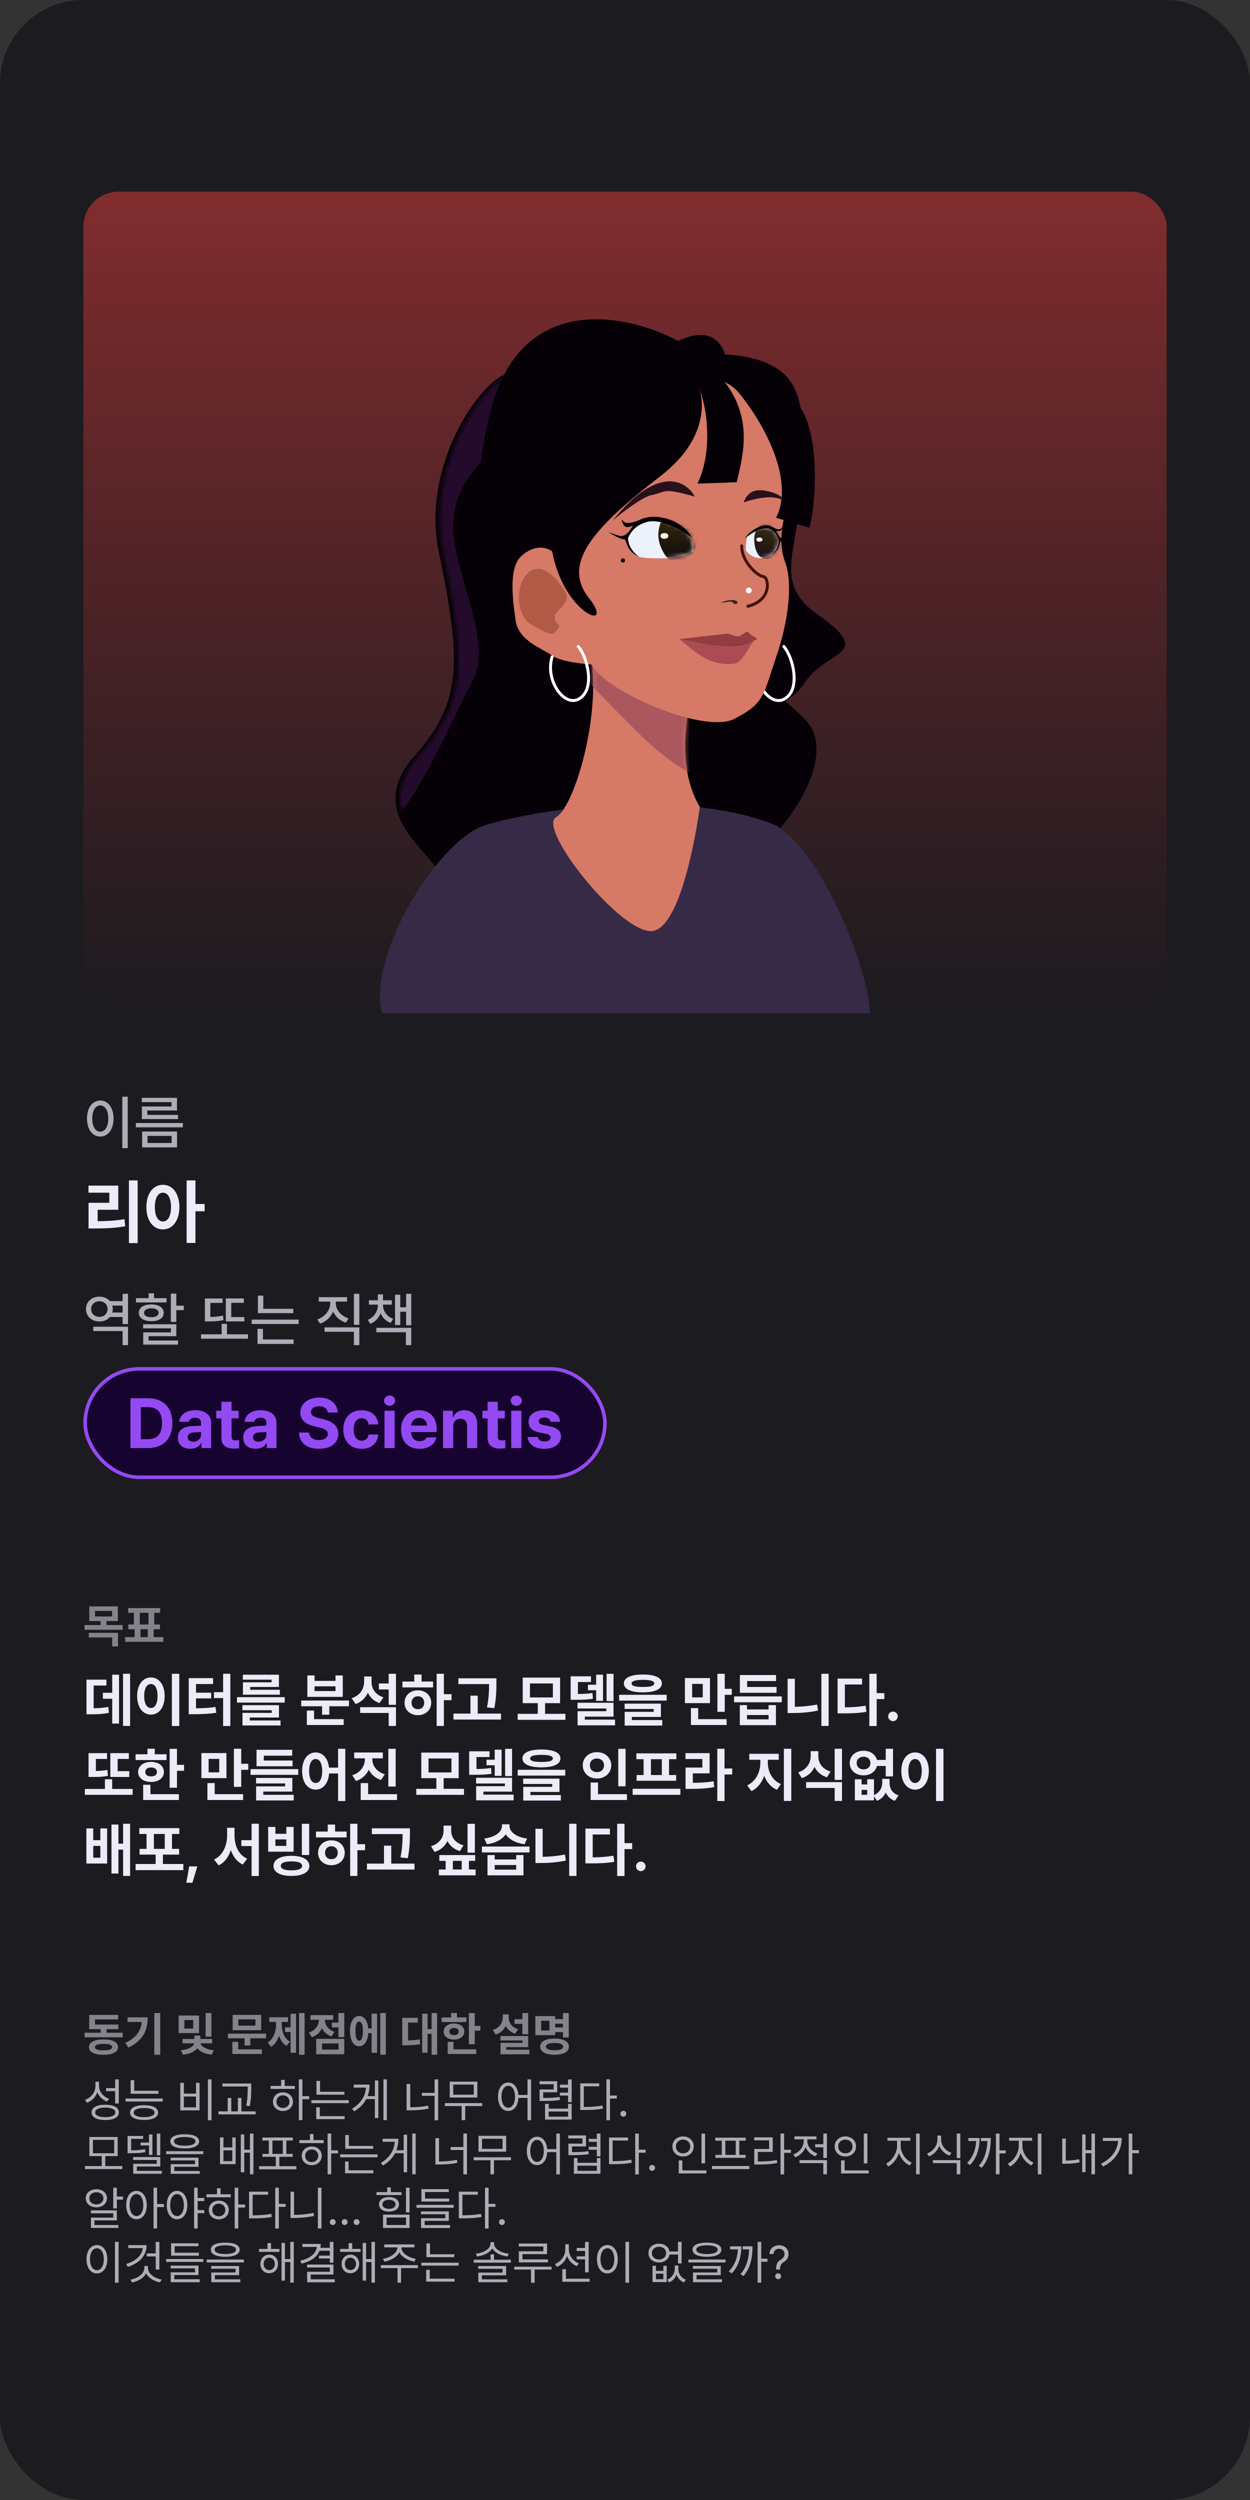 <svg width="300" height="600" viewBox="0 0 300 600" fill="none" xmlns="http://www.w3.org/2000/svg">
<rect x="0" y="0" width="300" height="600" fill="#333333" stroke="none"/>
<rect width="300" height="600" rx="20" fill="#1C1B20"/>
<rect x="20" y="46" width="260" height="197.183" rx="8.451" fill="url(#paint0_linear_988_3404)" fill-opacity="0.5"/>
<path d="M105.278 132.268C101.053 111.705 115.256 91.306 121.829 89.663C145.422 67.48 181.754 87.282 189.5 107C197.246 126.718 182.039 137.551 196.124 147.41C210.208 157.269 198.588 155.86 193.307 163.607C188.025 171.353 185.912 165.015 193.307 172.762C200.701 180.508 190.842 195.297 185.912 200.227C180.983 205.156 159.858 190.367 160.562 204.803C161.267 219.24 147.884 197.41 140.49 212.55C133.095 227.691 129.223 208.677 121.829 204.803C114.435 200.93 109.504 215.367 105.28 209.029C101.055 202.691 88.025 194.24 99.644 181.212C111.264 168.184 110.56 157.972 105.278 132.268Z" fill="#060107"/>
<mask id="mask0_988_3404" style="mask-type:alpha" maskUnits="userSpaceOnUse" x="96" y="81" width="108" height="138">
<path d="M106.341 132.162C102.116 111.599 116.319 91.2 122.892 89.557C146.484 67.374 158.102 93.078 165.848 112.797C173.595 132.515 183.102 137.444 197.186 147.304C211.271 157.163 199.651 155.754 194.369 163.501C189.088 171.247 186.975 164.909 194.369 172.656C201.764 180.402 191.904 195.191 186.975 200.121C182.045 205.05 160.921 190.261 161.625 204.697C162.329 219.134 148.947 197.304 141.552 212.445C134.158 227.585 130.286 208.571 122.892 204.697C115.497 200.824 110.567 215.261 106.342 208.923C102.118 202.585 89.087 194.134 100.707 181.106C112.327 168.078 111.623 157.866 106.341 132.162Z" fill="#060107"/>
</mask>
<g mask="url(#mask0_988_3404)">
<path d="M117.732 108.218C121.394 103.993 124.657 84.861 125.831 75.824C121.042 76.951 98.718 117.608 88.154 137.796V201.528C90.15 200.824 95.337 197.373 100.126 189.204C106.112 178.993 108.929 171.95 113.506 163.148C118.084 154.345 109.986 139.556 108.929 128.993C107.873 118.429 113.155 113.5 117.732 108.218Z" fill="#250B2B"/>
</g>
<path d="M208.822 243.183C208.522 232.719 197.206 204.095 185.965 197.967C165.73 189.836 132.866 193.183 116.675 197.968C105.146 201.374 88.047 229.513 91.669 243.183H208.822Z" fill="#372A46"/>
<path d="M133.448 196.141C137.955 193.606 144.716 170.554 141.547 156C148.707 156 163.755 156.282 165.942 157.682C169.364 159.874 159.505 179.239 167.956 193.676C167.956 193.676 163.998 223.972 156 223.472C148.001 222.972 128.941 198.676 133.448 196.141Z" fill="#D67967"/>
<mask id="mask1_988_3404" style="mask-type:alpha" maskUnits="userSpaceOnUse" x="132" y="156" width="36" height="63">
<path d="M133.45 196.141C137.957 193.605 144.718 170.554 141.549 156C148.709 156 163.757 156.281 165.944 157.682C169.366 159.873 159.507 179.239 167.957 193.676L155.38 218.597C149.394 212.494 128.943 198.676 133.45 196.141Z" fill="#D67967"/>
</mask>
<g mask="url(#mask1_988_3404)">
<path d="M170.52 157.33L175.45 186.907C175.45 186.907 168.76 191.485 152.563 175.288C136.365 159.091 132.492 154.161 132.492 154.161L136.718 143.95L170.52 157.33Z" fill="#AA585E"/>
</g>
<path d="M117.702 98.739C125.025 69.725 150.8 75.382 162.772 81.838C171.503 77.613 174.158 83.598 174.394 87.119L156.436 157.542C148.924 155.429 133.124 149.021 130.025 140.288C126.152 129.373 108.547 135.007 117.702 98.739Z" fill="#060107"/>
<path d="M188.11 155.155C190.299 157.62 192.38 165.649 188.11 167.831C184.665 169.591 180.088 163.253 181.849 157.62" stroke="white" stroke-width="0.704" stroke-linecap="round"/>
<path d="M189.702 91.542C183.223 81.964 159.772 84.381 153.786 89.428C146.04 99.287 165.824 105.978 168.641 113.373C170.894 119.288 175.214 138.138 177.092 146.823C178.617 144.241 181.957 134.851 187.237 127.105C189.35 116.189 196.181 101.119 189.702 91.542Z" fill="#060107"/>
<path d="M188.54 121.795C189.385 116.724 189.244 109.821 178.681 95.737C168.117 81.652 143.12 97.147 138.542 103.485C133.965 109.823 133.965 133.414 132.554 132.358C131.143 131.302 128.329 130.597 125.16 133.414C121.991 136.231 123.047 143.978 123.751 148.907C124.456 153.837 130.089 155.597 132.554 157.358C134.526 158.767 139.714 159.353 142.061 159.471C144.498 165.488 168.725 176.274 176.119 172.577C183.514 168.88 183.124 166.905 186.389 157.358C189.131 149.338 190.303 140.183 188.54 135.253C186.893 130.647 187.484 128.133 188.54 121.795Z" fill="#D67967"/>
<path d="M135.662 142.05C136.719 143.81 135.312 145.219 133.903 146.627C132.017 148.514 134.26 150.147 134.256 150.147C132.849 152.964 132.493 152.612 127.916 150.147C123.338 147.683 123.691 139.585 127.212 137.12C130.733 134.655 134.606 140.289 135.662 142.05Z" fill="#B15A46"/>
<path d="M138.776 155.155C140.965 157.62 143.046 165.649 138.776 167.831C135.331 169.591 130.754 163.253 132.515 157.62" stroke="white" stroke-width="0.704" stroke-linecap="round"/>
<path d="M163.049 153.384C177.133 156.545 178.777 155.027 181.711 153.384C181.429 152.82 180.185 152.618 179.598 151.711C179.246 151.358 178.19 152.319 177.485 152.671C176.922 152.953 175.608 152.297 174.669 152.063L163.049 153.384Z" fill="#933C42"/>
<path d="M151.31 127.42C153.206 124.86 154.787 125.429 156.999 124.576C158.754 123.899 162.679 126.22 164.597 127.173C165.816 128.003 166.501 131.147 166.501 132C166.501 132.853 162.348 134 159.501 134H159.491C156.65 134 154.998 134 153.522 133.677C152.032 133.352 149.414 129.98 151.31 127.42Z" fill="#EDF1FA"/>
<mask id="mask2_988_3404" style="mask-type:alpha" maskUnits="userSpaceOnUse" x="150" y="124" width="17" height="10">
<path d="M151.31 127.42C153.206 124.86 154.787 125.429 156.999 124.576C158.754 123.899 162.679 126.22 164.597 127.173C165.816 128.003 166.501 131.147 166.501 132C166.501 132.853 162.348 134 159.501 134H159.491C156.65 134 154.998 134 153.522 133.677C152.032 133.352 149.414 129.98 151.31 127.42Z" fill="#EDF1FA"/>
</mask>
<g mask="url(#mask2_988_3404)">
<path d="M158.805 131.739C157.524 128.954 157.961 126.918 158.805 124.739C160.071 123.019 166.607 124.659 167.24 126.035C167.872 127.411 167.724 131.412 165.804 133.239C163.274 135.648 160.704 135.868 158.805 131.739Z" fill="url(#paint1_linear_988_3404)"/>
</g>
<path d="M153.524 133.709C151.752 132.608 150.642 130.568 150.747 129.078C151.816 126.754 153.412 125.824 155.175 125.293C158.421 124.316 163.5 127.088 166 129C164 125 157.706 122.953 153.909 124.605C150.113 126.257 149.796 125.293 149.164 124.605C149.48 125.981 149.917 127.19 151.942 126.088C151.309 127.12 150.233 129.099 148.462 128.549C146.69 127.998 146.105 127.702 146 127.702C148.778 129.422 149.543 129.422 149.796 129.422C150.113 129.422 150.431 130.613 150.747 131.301C151.064 131.989 151.943 133.02 153.524 133.709Z" fill="#060107"/>
<ellipse cx="159.451" cy="128.616" rx="0.949" ry="0.688" fill="white"/>
<path d="M186.623 128.429C185.629 126.583 184.8 126.994 183.641 126.378C182.72 125.89 180.663 127.564 179.657 128.251C179.018 128.85 179.002 131.301 179.002 131.916C179.002 132.531 180.818 133.956 182.311 133.956C183.804 133.956 184.8 133.557 185.463 132.942C186.126 132.326 187.617 130.275 186.623 128.429Z" fill="#EDF1FA"/>
<mask id="mask3_988_3404" style="mask-type:alpha" maskUnits="userSpaceOnUse" x="179" y="126" width="8" height="8">
<path d="M186.621 128.429C185.627 126.583 184.799 126.994 183.639 126.378C182.718 125.89 180.661 127.564 179.655 128.251C179.016 128.85 179.001 131.301 179.001 131.916C179.001 132.531 180.816 133.956 182.309 133.956C183.802 133.956 184.799 133.557 185.461 132.942C186.124 132.326 187.615 130.275 186.621 128.429Z" fill="#EDF1FA"/>
</mask>
<g mask="url(#mask3_988_3404)">
<path d="M185.861 133.561C187.74 134.537 187.615 128.723 187.595 127.091C187.274 125.722 183.274 124.437 181.766 126.718C180.258 129 181.298 132.892 182.499 133.644C184.588 134.952 185.655 133.454 185.861 133.561Z" fill="url(#paint2_linear_988_3404)"/>
</g>
<path d="M185.464 132.964C186.393 132.171 186.975 130.7 186.919 129.625C186.359 127.949 185.522 127.279 184.598 126.896C182.896 126.191 179.911 128.277 178.8 129.188C179.795 127.452 183.271 125.209 185.262 126.4C187.252 127.591 187.418 126.896 187.75 126.4C187.584 127.392 187.5 127.5 186.293 127.469C186.625 128.213 187.251 129.585 188.18 129.188C189.108 128.791 189.353 128.632 189.408 128.632C188.486 129.625 187.551 129.873 187.418 129.873C187.252 129.873 187.085 130.732 186.919 131.228C186.754 131.724 186.292 132.468 185.464 132.964Z" fill="#060107"/>
<ellipse rx="0.75" ry="0.5" transform="matrix(-1 0 0 1 182.25 129.5)" fill="white"/>
<path d="M178 131C178 135 181.981 138.331 183.227 138.394C184.473 138.458 185.5 144 179.5 145.5" stroke="#401109" stroke-width="0.704" stroke-linecap="round"/>
<path d="M158.55 114.232C170.944 104.654 169.113 94.278 166.648 90.288C166.648 75.802 145.871 83.246 132.491 93.457C119.111 103.668 129.674 116.696 132.491 132.189C135.308 147.682 147.986 151.908 141.296 143.457C134.606 135.006 143.057 126.203 158.55 114.232Z" fill="#060107"/>
<path d="M146.975 125.006C157.994 111.302 164.745 115.418 166.744 119.189C158.771 116.925 160.111 118.068 156.179 118.88C154.228 119.283 149.215 123.03 146.975 125.006Z" fill="#28111B"/>
<path d="M178.469 120.596C181.441 119.515 186.647 118.444 188.483 120.595C187.842 118.973 186.014 118.175 183.548 117.754C181.081 117.333 179.316 118.167 178.469 120.596Z" fill="#28111B"/>
<path d="M173 144.658C175.06 143.731 176.571 143.892 177 144.472C177 145.051 176.32 145.291 175.712 144.472C175.505 144.192 173.61 144.658 173 144.658Z" fill="#3A2323"/>
<path d="M173.887 155.234C178.658 155.532 179.45 154.445 181.359 153.375C179.246 155.488 178.454 159.199 175.725 159.361C171.259 159.627 168.331 157.953 163.049 153.375C165.162 153.728 171.326 155.074 173.887 155.234Z" fill="#AB4C53"/>
<circle cx="179.704" cy="141.704" r="0.704" fill="white"/>
<circle cx="149.5" cy="134.5" r="0.5" fill="#060107"/>
<path d="M167.401 116.072C172.343 105.969 169.022 87.839 161.461 85.449C164.548 84.466 171.166 87.186 175.126 93.355C180.523 101.765 178.154 109.982 176.814 115.74L167.401 116.072Z" fill="#060107"/>
<path d="M186.26 124.265C191.742 113.338 179.709 95.611 173.645 90.423C176.375 90.137 183.514 90.813 190.221 95.805C196.927 100.797 196.12 119.997 194.241 126.665L186.26 124.265Z" fill="#060107"/>
<path d="M30.66 263.205H29.353V275.556H30.66V263.205ZM20.88 268.445C20.88 271.106 22.208 272.784 24.071 272.778C25.901 272.784 27.249 271.106 27.249 268.445C27.249 265.811 25.901 264.133 24.071 264.126C22.208 264.133 20.88 265.811 20.88 268.445ZM22.146 268.445C22.139 266.512 22.923 265.302 24.071 265.295C25.199 265.302 25.983 266.512 25.983 268.445C25.983 270.405 25.199 271.608 24.071 271.608C22.923 271.608 22.139 270.405 22.146 268.445ZM43.891 269.518H32.613V270.563H43.891V269.518ZM34.029 264.511H41.168V265.557H34.057V268.583H42.722V267.578H35.35V266.519H42.475V263.48H34.029V264.511ZM34.112 275.377H42.488V271.567H34.112V275.377ZM35.405 274.318V272.613H41.196V274.318H35.405Z" fill="#ECECF8" fill-opacity="0.7"/>
<path d="M33.039 283.293H30.943V298.346H33.039V283.293ZM21.238 286.248H26.239V288.674H21.254V294.83H22.608C25.348 294.83 27.584 294.74 30.052 294.302L29.87 292.602C27.667 292.965 25.727 293.081 23.433 293.097V290.341H28.385V284.548H21.238V286.248ZM39.097 284.349C36.794 284.349 35.127 286.421 35.135 289.697C35.127 292.998 36.794 295.061 39.097 295.061C41.391 295.061 43.05 292.998 43.058 289.697C43.05 286.421 41.391 284.349 39.097 284.349ZM37.166 289.697C37.166 287.469 37.95 286.248 39.097 286.248C40.269 286.248 41.036 287.469 41.044 289.697C41.036 291.934 40.269 293.155 39.097 293.147C37.95 293.155 37.166 291.934 37.166 289.697ZM44.791 298.313H46.904V290.704H49.115V288.954H46.904V283.293H44.791V298.313Z" fill="#ECECF8"/>
<path d="M30.728 318.419H22.38V319.451H29.422V322.834H30.728V318.419ZM20.633 314.169C20.626 315.923 22.008 317.16 23.865 317.154C24.91 317.16 25.804 316.755 26.382 316.081H29.422V317.773H30.728V310.51H29.422V312.271H26.382C25.811 311.597 24.91 311.191 23.865 311.198C22.008 311.191 20.626 312.429 20.633 314.169ZM21.884 314.169C21.878 313.069 22.71 312.305 23.865 312.298C24.972 312.305 25.818 313.069 25.818 314.169C25.818 315.297 24.972 316.046 23.865 316.053C22.71 316.046 21.878 315.297 21.884 314.169ZM26.953 315.008C27.029 314.747 27.07 314.465 27.07 314.169C27.07 313.88 27.029 313.605 26.96 313.344H29.422V315.008H26.953ZM42.31 310.469H41.003V317.25H42.31V314.43H44.111V313.357H42.31V310.469ZM32.64 312.587H39.985V311.556H36.973V310.4H35.666V311.556H32.64V312.587ZM33.314 315.077C33.307 316.328 34.504 317.092 36.313 317.085C38.121 317.092 39.297 316.328 39.297 315.077C39.297 313.832 38.121 313.055 36.313 313.055C34.504 313.055 33.307 313.832 33.314 315.077ZM34.346 318.804H41.017V319.767H34.373V322.71H42.736V321.72H35.653V320.688H42.31V317.828H34.346V318.804ZM34.58 315.077C34.566 314.41 35.247 313.997 36.313 313.99C37.372 313.997 38.059 314.41 38.073 315.077C38.059 315.744 37.372 316.136 36.313 316.136C35.247 316.136 34.566 315.744 34.58 315.077ZM58.65 316.095H55.5V312.683H58.526V311.624H54.193V317.14H58.65V316.095ZM48.238 321.294H59.516V320.235H54.468V317.731H53.189V320.235H48.238V321.294ZM49.173 317.14H49.902C51.209 317.147 52.323 317.112 53.643 316.823L53.533 315.737C52.467 315.978 51.505 316.053 50.48 316.067V312.697H53.423V311.638H49.173V317.14ZM70.382 314.114H63.189V310.95H61.896V315.159H70.382V314.114ZM60.397 317.759H71.675V316.713H60.397V317.759ZM61.8 322.545H70.465V321.472H63.106V318.928H61.8V322.545ZM80.588 312.725V312.381H83.298V311.322H76.503V312.381H79.268V312.725C79.261 314.396 78.078 316.005 76.159 316.672L76.833 317.676C78.298 317.16 79.391 316.101 79.949 314.767C80.506 316.005 81.579 316.975 82.995 317.442L83.669 316.425C81.764 315.826 80.588 314.306 80.588 312.725ZM77.892 319.629H84.934V322.834H86.241V318.57H77.892V319.629ZM84.934 317.951H86.241V310.51H84.934V317.951ZM91.922 313.22V313.11H94.04V312.064H91.922V310.648H90.684V312.064H88.538V313.11H90.684V313.22C90.677 314.712 89.824 316.122 88.263 316.755L88.882 317.718C90.079 317.229 90.904 316.308 91.337 315.187C91.777 316.218 92.589 317.064 93.751 317.511L94.37 316.521C92.802 315.964 91.922 314.609 91.922 313.22ZM90.326 319.739H97.41V322.834H98.703V318.68H90.326V319.739ZM94.81 318.006H96.062V314.815H97.465V318.061H98.703V310.524H97.465V313.743H96.062V310.73H94.81V318.006Z" fill="#ECECF8" fill-opacity="0.7"/>
<rect x="20.429" y="328.53" width="124.753" height="26.012" rx="13.006" fill="#170330"/>
<path d="M35.522 347.536C39.17 347.536 41.373 345.283 41.365 341.544C41.373 337.822 39.17 335.586 35.572 335.586H31.314V347.536H35.522ZM33.789 345.406V337.715H35.44C37.701 337.715 38.889 338.887 38.889 341.544C38.889 344.226 37.701 345.406 35.423 345.406H33.789ZM42.686 345.027C42.694 346.801 43.956 347.709 45.673 347.701C47.002 347.709 47.86 347.123 48.297 346.298H48.363V347.536H50.674V341.495C50.682 339.333 48.834 338.458 46.878 338.458C44.501 338.458 43.148 339.679 42.999 341.231H45.326C45.459 340.62 45.978 340.249 46.812 340.24C47.728 340.249 48.24 340.678 48.248 341.429V342.155C47.868 342.171 46.663 342.229 46.02 342.27C44.295 342.378 42.694 343.03 42.686 345.027ZM45.029 344.961C45.029 344.268 45.566 343.863 46.416 343.789C46.828 343.756 47.877 343.698 48.248 343.682V344.334C48.256 345.283 47.48 346.009 46.366 346.017C45.582 346.009 45.029 345.646 45.029 344.961ZM57.26 338.573H55.576V336.428H53.133V338.573H51.896V340.405H53.133V345.126C53.117 346.867 54.322 347.659 56.088 347.651C56.69 347.659 57.128 347.61 57.392 347.569V345.638C57.095 345.662 56.666 345.687 56.418 345.687C55.923 345.671 55.568 345.497 55.576 344.779V340.405H57.26V338.573ZM58.366 345.027C58.374 346.801 59.636 347.709 61.353 347.701C62.682 347.709 63.54 347.123 63.977 346.298H64.043V347.536H66.354V341.495C66.362 339.333 64.514 338.458 62.558 338.458C60.181 338.458 58.828 339.679 58.679 341.231H61.007C61.139 340.62 61.658 340.249 62.492 340.24C63.408 340.249 63.92 340.678 63.928 341.429V342.155C63.548 342.171 62.343 342.229 61.7 342.27C59.975 342.378 58.374 343.03 58.366 345.027ZM60.709 344.961C60.709 344.268 61.246 343.863 62.096 343.789C62.508 343.756 63.556 343.698 63.928 343.682V344.334C63.936 345.283 63.16 346.009 62.046 346.017C61.262 346.009 60.709 345.646 60.709 344.961ZM78.651 339.002H81.027C80.994 336.89 79.253 335.421 76.604 335.421C73.988 335.421 72.073 336.865 72.082 339.035C72.082 340.785 73.319 341.792 75.333 342.287L76.637 342.601C77.941 342.922 78.684 343.302 78.684 344.119C78.684 345.01 77.842 345.621 76.538 345.621C75.218 345.621 74.26 345.01 74.178 343.805H71.768C71.842 346.372 73.683 347.709 76.571 347.701C79.484 347.709 81.184 346.306 81.192 344.119C81.184 342.13 79.657 341.09 77.611 340.62L76.538 340.356C75.506 340.125 74.615 339.737 74.623 338.87C74.632 338.078 75.333 337.5 76.588 337.5C77.801 337.5 78.552 338.053 78.651 339.002ZM86.788 347.717C89.165 347.709 90.658 346.314 90.766 344.284H88.471C88.314 345.233 87.679 345.77 86.821 345.77C85.632 345.77 84.873 344.779 84.873 343.046C84.873 341.346 85.649 340.364 86.821 340.356C87.745 340.364 88.323 340.975 88.471 341.858H90.766C90.666 339.803 89.099 338.458 86.788 338.458C84.073 338.458 82.389 340.339 82.397 343.079C82.389 345.811 84.04 347.709 86.788 347.717ZM92.284 347.536H94.727V338.573H92.284V347.536ZM92.168 336.164C92.168 336.84 92.771 337.401 93.505 337.401C94.232 337.401 94.834 336.84 94.826 336.164C94.834 335.47 94.232 334.917 93.505 334.909C92.771 334.917 92.168 335.47 92.168 336.164ZM100.685 347.717C102.897 347.709 104.382 346.636 104.729 344.977H102.402C102.162 345.514 101.568 345.877 100.735 345.885C99.472 345.877 98.671 345.043 98.671 343.69H104.795V342.997C104.795 339.943 102.938 338.458 100.586 338.458C97.962 338.458 96.254 340.331 96.262 343.096C96.254 345.935 97.937 347.709 100.685 347.717ZM98.671 342.155C98.721 341.123 99.513 340.282 100.636 340.29C101.725 340.282 102.476 341.066 102.484 342.155H98.671ZM108.773 342.353C108.773 341.173 109.474 340.488 110.489 340.488C111.504 340.488 112.099 341.148 112.107 342.254V347.536H114.533V341.825C114.541 339.737 113.32 338.458 111.447 338.458C110.118 338.458 109.161 339.11 108.756 340.141H108.657V338.573H106.33V347.536H108.773V342.353ZM121.152 338.573H119.468V336.428H117.025V338.573H115.788V340.405H117.025V345.126C117.009 346.867 118.214 347.659 119.98 347.651C120.582 347.659 121.02 347.61 121.284 347.569V345.638C120.987 345.662 120.558 345.687 120.31 345.687C119.815 345.671 119.46 345.497 119.468 344.779V340.405H121.152V338.573ZM122.687 347.536H125.129V338.573H122.687V347.536ZM122.571 336.164C122.571 336.84 123.174 337.401 123.908 337.401C124.634 337.401 125.237 336.84 125.229 336.164C125.237 335.47 124.634 334.917 123.908 334.909C123.174 334.917 122.571 335.47 122.571 336.164ZM132.144 341.231H134.438C134.306 339.531 132.903 338.458 130.642 338.458C128.332 338.458 126.854 339.531 126.863 341.247C126.854 342.576 127.729 343.451 129.437 343.789L130.923 344.086C131.765 344.259 132.144 344.548 132.144 345.01C132.144 345.588 131.55 345.943 130.659 345.951C129.759 345.943 129.19 345.58 129.074 344.878H126.615C126.821 346.628 128.241 347.709 130.659 347.717C133.044 347.709 134.628 346.529 134.637 344.763C134.628 343.475 133.787 342.7 132.045 342.336L130.444 342.006C129.594 341.833 129.281 341.519 129.289 341.115C129.281 340.57 129.883 340.199 130.675 340.191C131.492 340.199 132.037 340.603 132.144 341.231Z" fill="#944AF2"/>
<rect x="20.429" y="328.53" width="124.753" height="26.012" rx="13.006" stroke="#944AF2" stroke-width="0.859"/>
<path d="M28.275 385.535H21.43V389.056H24.148V390.013H20.297V391.147H29.43V390.013H25.557V389.056H28.275V385.535ZM21.309 392.984H26.921V395.152H28.319V391.884H21.309V392.984ZM22.806 387.956V386.624H26.899V387.956H22.806ZM39.201 392.918H36.879V391.015H38.387V389.881H37.022V387.064H38.431V385.942H30.75V387.064H32.137V389.881H30.794V391.015H32.313V392.918H30.035V394.041H39.201V392.918ZM33.545 389.881V387.064H35.636V389.881H33.545ZM33.721 392.918V391.015H35.471V392.918H33.721Z" fill="#ECECF8" fill-opacity="0.5"/>
<path d="M31.224 401.705H29.532V414.222H31.224V401.705ZM20.756 411.43H21.623C23.459 411.43 24.718 411.368 26.134 411.086L25.997 409.655C24.828 409.889 23.81 409.965 22.476 409.979V404.525H25.543V403.122H20.756V411.43ZM24.69 407.702H26.932V413.658H28.569V401.926H26.932V406.272H24.69V407.702ZM43.025 401.705H41.251V414.249H43.025V401.705ZM32.915 407.042C32.908 409.793 34.305 411.512 36.23 411.512C38.114 411.512 39.517 409.793 39.517 407.042C39.517 404.312 38.114 402.586 36.23 402.586C34.305 402.586 32.908 404.312 32.915 407.042ZM34.607 407.042C34.6 405.185 35.254 404.167 36.23 404.167C37.179 404.167 37.819 405.185 37.826 407.042C37.819 408.906 37.179 409.924 36.23 409.917C35.254 409.924 34.6 408.906 34.607 407.042ZM55.28 401.705H53.547V406.121H51.346V407.537H53.547V414.249H55.28V401.705ZM45.294 411.416H46.285C48.43 411.409 50.067 411.347 51.897 411.072L51.718 409.669C50.17 409.91 48.781 409.972 47.041 409.986V407.62H50.686V406.244H47.041V404.167H51.14V402.751H45.294V411.416ZM68.333 407.317H56.876V408.624H68.333V407.317ZM58.182 410.453H65.225V411.086H58.196V414.112H67.329V412.915H59.943V412.2H66.957V409.243H58.182V410.453ZM58.279 403.122H65.183V403.755H58.306V406.726H67.164V405.543H60.053V404.869H66.944V401.926H58.279V403.122ZM83.752 408.129H72.294V409.504H77.301V411.526H79.034V409.504H83.752V408.129ZM73.642 414.002H82.486V412.599H75.375V410.536H73.642V414.002ZM73.766 407.248H82.266V402.104H80.519V403.411H75.499V402.104H73.766V407.248ZM75.499 405.859V404.718H80.519V405.859H75.499ZM89.171 403.659V402.352H87.397V403.549C87.39 405.261 86.496 406.898 84.398 407.565L85.347 408.968C86.757 408.466 87.74 407.496 88.291 406.258C88.82 407.393 89.742 408.294 91.083 408.748L92.018 407.359C90.037 406.733 89.164 405.22 89.171 403.659ZM86.434 411.113H93.284V414.222H95.03V409.724H86.434V411.113ZM90.931 405.474H93.284V409.16H95.03V401.705H93.284V404.03H90.931V405.474ZM106.529 401.705H104.796V414.222H106.529V408.046H108.372V406.602H106.529V401.705ZM96.585 404.979H103.943V403.576H101.178V401.898H99.418V403.576H96.585V404.979ZM97.093 408.665C97.087 410.412 98.448 411.643 100.298 411.65C102.121 411.643 103.489 410.412 103.489 408.665C103.489 406.918 102.121 405.674 100.298 405.68C98.448 405.674 97.087 406.918 97.093 408.665ZM98.772 408.665C98.772 407.702 99.411 407.111 100.298 407.097C101.172 407.111 101.811 407.702 101.811 408.665C101.811 409.635 101.172 410.213 100.298 410.206C99.411 410.213 98.772 409.635 98.772 408.665ZM119.142 402.792H110.009V404.181H117.381C117.374 405.653 117.354 407.414 116.872 409.779L118.633 409.958C119.135 407.303 119.135 405.543 119.142 403.975V402.792ZM108.826 412.695H120.242V411.265H114.658V406.96H112.911V411.265H108.826V412.695ZM135.702 411.32H130.819V408.761H134.423V402.627H125.455V408.761H129.072V411.32H124.245V412.764H135.702V411.32ZM127.188 407.386V404.03H132.69V407.386H127.188ZM147.242 401.719H145.578V408.266H147.242V401.719ZM136.954 407.95H137.82C139.787 407.95 140.942 407.916 142.304 407.702L142.194 406.313C141.066 406.499 140.097 406.547 138.7 406.561V403.686H141.836V402.311H136.954V407.95ZM138.604 410.041H145.523V410.687H138.618V414.084H147.613V412.709H140.365V411.994H147.242V408.665H138.604V410.041ZM141.108 405.653H143.074V408.211H144.725V401.926H143.074V404.333H141.108V405.653ZM154.298 401.884C151.41 401.884 149.732 402.641 149.732 404.016C149.732 405.412 151.41 406.162 154.298 406.162C157.18 406.162 158.844 405.412 158.851 404.016C158.844 402.641 157.18 401.884 154.298 401.884ZM148.59 408.143H160.006V406.753H148.59V408.143ZM149.91 410.151H156.884V410.838H149.924V414.139H158.947V412.819H151.643V412.063H158.617V408.871H149.91V410.151ZM151.575 404.016C151.568 403.459 152.462 403.163 154.298 403.163C156.148 403.163 157.035 403.459 157.035 404.016C157.035 404.628 156.148 404.869 154.298 404.869C152.462 404.869 151.568 404.628 151.575 404.016ZM170.391 402.737H164.38V408.748H170.391V402.737ZM165.824 414.002H174.393V412.599H167.571V409.944H165.824V414.002ZM166.113 407.372V404.14H168.658V407.372H166.113ZM172.179 410.838H173.939V406.753H175.631V405.309H173.939V401.705H172.179V410.838ZM187.625 407.138H176.181V408.541H187.625V407.138ZM177.557 414.043H186.222V409.229H184.461V410.261H179.276V409.229H177.557V414.043ZM177.57 406.272H186.373V404.869H179.317V403.452H186.249V402.008H177.57V406.272ZM179.276 412.64V411.609H184.461V412.64H179.276ZM198.876 401.705H197.129V414.222H198.876V401.705ZM189.028 411.127H190.128C192.061 411.134 194.138 410.997 196.331 410.536L196.111 409.092C194.268 409.449 192.453 409.607 190.761 409.635V402.902H189.028V411.127ZM210.402 401.705H208.642V414.249H210.402V407.785H212.245V406.354H210.402V401.705ZM201.022 411.21H202.081C204.288 411.217 205.994 411.168 207.94 410.838L207.748 409.367C206.083 409.655 204.584 409.752 202.768 409.766V404.278H206.895V402.861H201.022V411.21ZM214.322 413.08C214.934 413.08 215.464 412.565 215.464 411.925C215.464 411.292 214.934 410.776 214.322 410.783C213.676 410.776 213.153 411.292 213.167 411.925C213.153 412.565 213.676 413.08 214.322 413.08ZM31.017 425.083H28.239V422.154H30.921V420.751H26.478V426.473H31.017V425.083ZM20.371 430.764H31.829V429.347H26.919V427.023H25.185V429.347H20.371V430.764ZM21.252 426.473H22.049C23.542 426.479 24.628 426.459 25.901 426.198L25.777 424.767C24.841 424.946 23.996 425.022 23.012 425.049V422.154H25.694V420.751H21.252V426.473ZM42.475 419.719H40.714V429.058H42.475V424.987H44.166V423.557H42.475V419.719ZM32.544 422.415H39.971V421.026H37.138V419.692H35.391V421.026H32.544V422.415ZM33.149 425.276C33.149 426.72 34.435 427.669 36.258 427.669C38.073 427.669 39.339 426.72 39.339 425.276C39.339 423.825 38.073 422.855 36.258 422.855C34.435 422.855 33.149 423.825 33.149 425.276ZM34.36 432.002H42.929V430.599H36.106V428.343H34.36V432.002ZM34.868 425.276C34.862 424.581 35.419 424.196 36.258 424.189C37.104 424.196 37.674 424.581 37.674 425.276C37.674 425.964 37.104 426.335 36.258 426.335C35.419 426.335 34.862 425.964 34.868 425.276ZM54.345 420.737H48.334V426.748H54.345V420.737ZM49.778 432.002H58.347V430.599H51.525V427.944H49.778V432.002ZM50.067 425.372V422.14H52.612V425.372H50.067ZM56.133 428.838H57.893V424.753H59.585V423.309H57.893V419.705H56.133V428.838ZM71.579 424.588H60.135V425.964H71.579V424.588ZM61.456 428.027H68.429V428.728H61.469V432.112H70.492V430.75H63.189V429.98H70.162V426.706H61.456V428.027ZM61.566 423.901H70.217V422.525H63.313V421.356H70.121V419.953H61.566V423.901ZM75.76 420.586C73.862 420.586 72.501 422.312 72.514 425.042C72.501 427.793 73.862 429.512 75.76 429.512C77.507 429.512 78.8 428.041 78.986 425.634H81.138V432.249H82.871V419.705H81.138V424.231H78.965C78.718 421.975 77.452 420.586 75.76 420.586ZM74.192 425.042C74.186 423.185 74.825 422.167 75.76 422.167C76.703 422.167 77.328 423.185 77.328 425.042C77.328 426.906 76.703 427.924 75.76 427.917C74.825 427.924 74.186 426.906 74.192 425.042ZM89.363 422.181V422.002H91.88V420.599H85.003V422.002H87.575V422.181C87.575 423.763 86.619 425.393 84.536 426.06L85.443 427.435C86.915 426.947 87.933 425.964 88.504 424.726C89.068 425.854 90.051 426.755 91.454 427.202L92.348 425.826C90.292 425.2 89.357 423.674 89.363 422.181ZM86.571 432.002H95.292V430.599H88.346V427.944H86.571V432.002ZM93.201 428.77H94.962V419.719H93.201V428.77ZM111.357 429.32H106.474V426.761H110.078V420.627H101.11V426.761H104.727V429.32H99.899V430.764H111.357V429.32ZM102.843 425.386V422.03H108.345V425.386H102.843ZM122.897 419.719H121.232V426.266H122.897V419.719ZM112.608 425.95H113.475C115.442 425.95 116.597 425.916 117.959 425.702L117.849 424.313C116.721 424.499 115.751 424.547 114.355 424.561V421.686H117.491V420.311H112.608V425.95ZM114.259 428.041H121.177V428.687H114.273V432.084H123.268V430.709H116.019V429.994H122.897V426.665H114.259V428.041ZM116.762 423.653H118.729V426.211H120.38V419.926H118.729V422.333H116.762V423.653ZM129.953 419.884C127.064 419.884 125.386 420.641 125.386 422.016C125.386 423.412 127.064 424.162 129.953 424.162C132.834 424.162 134.499 423.412 134.505 422.016C134.499 420.641 132.834 419.884 129.953 419.884ZM124.245 426.143H135.661V424.753H124.245V426.143ZM125.565 428.151H132.539V428.838H125.579V432.139H134.602V430.819H127.298V430.063H134.272V426.871H125.565V428.151ZM127.229 422.016C127.222 421.459 128.116 421.163 129.953 421.163C131.803 421.163 132.69 421.459 132.69 422.016C132.69 422.628 131.803 422.869 129.953 422.869C128.116 422.869 127.222 422.628 127.229 422.016ZM150.144 419.719H148.384V428.715H150.144V419.719ZM139.856 423.667C139.856 425.53 141.355 426.844 143.281 426.844C145.199 426.844 146.699 425.53 146.706 423.667C146.699 421.83 145.199 420.51 143.281 420.517C141.355 420.51 139.856 421.83 139.856 423.667ZM141.575 423.667C141.561 422.649 142.297 422.037 143.281 422.044C144.23 422.037 144.966 422.649 144.972 423.667C144.966 424.712 144.23 425.317 143.281 425.317C142.297 425.317 141.561 424.712 141.575 423.667ZM141.754 432.002H150.474V430.599H143.528V427.807H141.754V432.002ZM163.293 429.306H151.836V430.764H163.293V429.306ZM152.73 422.209H154.463V426.005H152.785V427.38H162.276V426.005H160.57V422.209H162.331V420.806H152.73V422.209ZM156.224 426.005V422.209H158.837V426.005H156.224ZM173.884 419.705H172.151V432.249H173.884V425.881H175.727V424.437H173.884V419.705ZM164.518 422.167H168.561V424.217H164.531V429.334H165.59C167.791 429.334 169.51 429.258 171.422 428.907L171.271 427.504C169.607 427.786 168.101 427.869 166.278 427.876V425.606H170.308V420.751H164.518V422.167ZM184.283 423.117V422.346H186.896V420.916H179.826V422.346H182.481V423.117C182.481 425.235 181.408 427.552 179.331 428.481L180.335 429.87C181.814 429.189 182.852 427.814 183.416 426.17C183.98 427.683 184.998 428.928 186.47 429.554L187.419 428.178C185.321 427.305 184.276 425.138 184.283 423.117ZM188.134 432.222H189.908V419.705H188.134V432.222ZM196.4 421.48V420.283H194.571V421.48C194.571 423.075 193.649 424.705 191.559 425.372L192.439 426.748C193.911 426.273 194.928 425.297 195.492 424.066C196.049 425.207 197.04 426.101 198.463 426.555L199.344 425.18C197.28 424.561 196.386 423.041 196.4 421.48ZM193.471 429.113H200.32V432.222H202.081V427.711H193.471V429.113ZM200.32 427.174H202.081V419.705H200.32V427.174ZM206.785 427.023H205.162V432.084H209.756V431.115L210.471 432.194C211.489 431.802 212.177 431.08 212.589 430.207C212.988 431.108 213.683 431.823 214.762 432.194L215.67 430.888C214.102 430.379 213.49 429.168 213.497 427.889V426.927H211.736V427.889C211.736 429.024 211.145 430.193 209.756 430.826V427.023H208.133V428.274H206.785V427.023ZM203.938 423.117C203.924 424.863 205.341 426.087 207.266 426.087C208.862 426.087 210.141 425.187 210.478 423.832H212.575V426.335H214.322V419.705H212.575V422.388H210.471C210.127 421.06 208.855 420.18 207.266 420.173C205.341 420.18 203.924 421.397 203.938 423.117ZM205.602 423.117C205.595 422.195 206.283 421.624 207.266 421.617C208.215 421.624 208.896 422.195 208.903 423.117C208.896 424.066 208.215 424.65 207.266 424.657C206.283 424.65 205.595 424.066 205.602 423.117ZM206.785 430.75V429.567H208.133V430.75H206.785ZM226.426 419.705H224.652V432.249H226.426V419.705ZM216.317 425.042C216.31 427.793 217.706 429.512 219.631 429.512C221.516 429.512 222.919 427.793 222.919 425.042C222.919 422.312 221.516 420.586 219.631 420.586C217.706 420.586 216.31 422.312 216.317 425.042ZM218.008 425.042C218.001 423.185 218.655 422.167 219.631 422.167C220.58 422.167 221.22 423.185 221.227 425.042C221.22 426.906 220.58 427.924 219.631 427.917C218.655 427.924 218.001 426.906 218.008 425.042ZM22.38 438.82H20.729V447.251H25.708V438.82H24.085V441.639H22.38V438.82ZM22.38 445.848V443.015H24.085V445.848H22.38ZM26.753 449.644H28.418V443.909H29.546V450.222H31.224V437.705H29.546V442.478H28.418V437.884H26.753V449.644ZM44.001 447.361H39.105V445.105H42.984V443.73H41.278V440.154H43.039V438.751H33.438V440.154H35.171V443.73H33.493V445.105H37.358V447.361H32.544V448.833H44.001V447.361ZM36.932 443.73V440.154H39.545V443.73H36.932ZM47.358 447.939H45.404L44.717 451.859H46.175L47.358 447.939ZM56.284 440.539V438.668H54.51V440.539C54.496 442.891 53.52 445.305 51.374 446.274L52.474 447.705C53.905 447.003 54.867 445.655 55.404 444.012C55.926 445.559 56.862 446.811 58.251 447.485L59.324 446.082C57.24 445.181 56.291 442.891 56.284 440.539ZM57.921 443.056H60.383V450.249H62.116V437.705H60.383V441.639H57.921V443.056ZM66.091 438.462H64.358V444.404H70.465V438.462H68.718V440.112H66.091V438.462ZM65.637 447.829C65.63 449.349 67.281 450.229 69.942 450.222C72.59 450.229 74.234 449.349 74.247 447.829C74.234 446.295 72.59 445.401 69.942 445.394C67.281 445.401 65.63 446.295 65.637 447.829ZM66.091 443.015V441.46H68.718V443.015H66.091ZM67.398 447.829C67.398 447.093 68.257 446.735 69.942 446.742C71.613 446.735 72.507 447.093 72.514 447.829C72.507 448.51 71.613 448.888 69.942 448.888C68.257 448.888 67.398 448.51 67.398 447.829ZM72.445 445.202H74.206V437.719H72.445V445.202ZM85.773 437.705H84.04V450.222H85.773V444.046H87.617V442.602H85.773V437.705ZM75.829 440.979H83.188V439.576H80.423V437.898H78.662V439.576H75.829V440.979ZM76.338 444.665C76.331 446.412 77.693 447.643 79.543 447.65C81.365 447.643 82.734 446.412 82.734 444.665C82.734 442.918 81.365 441.674 79.543 441.68C77.693 441.674 76.331 442.918 76.338 444.665ZM78.016 444.665C78.016 443.702 78.656 443.111 79.543 443.097C80.416 443.111 81.056 443.702 81.056 444.665C81.056 445.635 80.416 446.213 79.543 446.206C78.656 446.213 78.016 445.635 78.016 444.665ZM98.386 438.792H89.253V440.181H96.626C96.619 441.653 96.598 443.414 96.117 445.779L97.877 445.958C98.379 443.303 98.379 441.543 98.386 439.975V438.792ZM88.07 448.695H99.487V447.265H93.902V442.96H92.156V447.265H88.07V448.695ZM113.97 437.719H112.21V444.651H113.97V437.719ZM103.448 443.097L104.287 444.473C105.786 444.019 106.811 443.063 107.382 441.852C107.953 442.973 108.95 443.84 110.394 444.266L111.233 442.877C109.184 442.313 108.276 440.841 108.29 439.356V438.146H106.46V439.356C106.46 440.903 105.539 442.464 103.448 443.097ZM105.332 450.084H114.149V448.681H112.54V446.605H114.039V445.215H105.442V446.605H106.955V448.681H105.332V450.084ZM108.688 448.681V446.605H110.807V448.681H108.688ZM118.729 445.215H116.996V450.084H125.634V445.215H123.887V446.274H118.729V445.215ZM115.662 444.583H127.078V443.166H115.662V444.583ZM116.226 441.24L116.858 442.616C118.99 442.341 120.558 441.447 121.37 440.236C122.175 441.447 123.743 442.341 125.895 442.616L126.514 441.24C123.715 440.924 122.278 439.507 122.278 438.256V437.829H120.476V438.256C120.462 439.542 119.018 440.903 116.226 441.24ZM118.729 448.709V447.609H123.887V448.709H118.729ZM138.357 437.705H136.61V450.222H138.357V437.705ZM128.508 447.127H129.609C131.541 447.134 133.618 446.997 135.812 446.536L135.592 445.092C133.749 445.449 131.933 445.607 130.242 445.635V438.902H128.508V447.127ZM149.883 437.705H148.122V450.249H149.883V443.785H151.726V442.354H149.883V437.705ZM140.502 447.21H141.561C143.769 447.217 145.475 447.168 147.421 446.838L147.228 445.367C145.564 445.655 144.065 445.752 142.249 445.766V440.278H146.375V438.861H140.502V447.21ZM153.803 449.08C154.415 449.08 154.944 448.565 154.944 447.925C154.944 447.292 154.415 446.776 153.803 446.783C153.156 446.776 152.634 447.292 152.647 447.925C152.634 448.565 153.156 449.08 153.803 449.08Z" fill="#ECECF8"/>
<path d="M29.452 487.856H25.568V486.998H28.407V485.897H22.806V484.654H28.352V483.565H21.409V486.998H24.192V487.856H20.297V488.956H29.452V487.856ZM21.342 491.311C21.342 492.483 22.663 493.149 24.853 493.149C27.026 493.149 28.33 492.483 28.341 491.311C28.33 490.123 27.026 489.463 24.853 489.463C22.663 489.463 21.342 490.123 21.342 491.311ZM22.773 491.311C22.767 490.794 23.466 490.53 24.853 490.53C26.212 490.53 26.927 490.794 26.932 491.311C26.927 491.834 26.212 492.081 24.853 492.081C23.466 492.081 22.767 491.834 22.773 491.311ZM38.453 483.125H37.033V493.138H38.453V483.125ZM30.068 490.299L30.805 491.421C34.382 489.732 35.443 487.207 35.449 484.17H30.607V485.27H34.019C33.793 487.493 32.654 489.078 30.068 490.299ZM47.773 483.73H42.876V487.944H47.773V483.73ZM43.404 492.059L43.889 493.116C45.561 492.956 46.755 492.368 47.371 491.575C47.982 492.357 49.165 492.962 50.832 493.116L51.305 492.059C49.319 491.867 48.268 491.08 48.114 490.398H50.92V489.353H48.07V488.527H46.661V489.353H43.812V490.398H46.617C46.464 491.102 45.407 491.894 43.404 492.059ZM44.263 486.844V484.819H46.375V486.844H44.263ZM49.346 488.802H50.744V483.125H49.346V488.802ZM63.86 488.076H54.694V489.188H58.699V490.915H60.086V489.188H63.86V488.076ZM55.772 492.962H62.848V491.839H57.17V490.046H55.772V492.962ZM55.839 487.251H62.683V483.565H55.839V487.251ZM57.214 486.162V484.654H61.307V486.162H57.214ZM73.103 483.125H71.772V493.138H73.103V483.125ZM64.234 490.211L65.081 491.245C66 490.684 66.605 489.694 66.947 488.527C67.288 489.606 67.871 490.497 68.768 491.025L69.593 489.991C68.129 489.155 67.607 487.471 67.612 485.809V485.27H69.131V484.148H64.619V485.27H66.259V485.809C66.259 487.51 65.709 489.303 64.234 490.211ZM68.415 487.691H69.736V492.676H71.056V483.29H69.736V486.558H68.415V487.691ZM82.621 483.125H81.224V485.435H79.639V486.58H81.224V488.912H82.621V483.125ZM74.126 487.823L74.841 488.923C76.019 488.549 76.822 487.752 77.262 486.75C77.697 487.653 78.462 488.384 79.573 488.747L80.266 487.636C78.704 487.113 77.983 485.908 77.966 484.764H79.958V483.631H74.522V484.764H76.536C76.498 486.024 75.749 487.3 74.126 487.823ZM75.887 493.028H82.621V489.331H75.887V493.028ZM77.295 491.905V490.431H81.246V491.905H77.295ZM92.601 483.125H91.259V493.138H92.601V483.125ZM84.007 487.46C84.007 489.71 84.86 491.102 86.186 491.102C87.419 491.102 88.26 489.908 88.381 487.944H89.19V492.676H90.511V483.268H89.19V486.833H88.37C88.216 484.962 87.391 483.834 86.186 483.84C84.86 483.834 84.007 485.221 84.007 487.46ZM85.306 487.46C85.295 485.925 85.625 485.16 86.186 485.16C86.764 485.16 87.105 485.925 87.1 487.46C87.105 489 86.764 489.76 86.186 489.749C85.625 489.76 85.295 489 85.306 487.46ZM104.914 483.125H103.583V486.987H102.614V483.29H101.327V492.654H102.614V488.109H103.583V493.138H104.914V483.125ZM96.54 490.871H97.234C98.554 490.866 99.621 490.827 100.843 490.596L100.744 489.452C99.775 489.622 98.917 489.677 97.949 489.694V485.413H100.271V484.28H96.54V490.871ZM113.937 483.136H112.529V490.607H113.937V487.35H115.29V486.206H113.937V483.136ZM105.993 485.292H111.934V484.181H109.668V483.114H108.27V484.181H105.993V485.292ZM106.477 487.581C106.477 488.736 107.506 489.496 108.963 489.496C110.416 489.496 111.428 488.736 111.428 487.581C111.428 486.42 110.416 485.644 108.963 485.644C107.506 485.644 106.477 486.42 106.477 487.581ZM107.445 492.962H114.3V491.839H108.842V490.035H107.445V492.962ZM107.852 487.581C107.847 487.025 108.292 486.717 108.963 486.712C109.64 486.717 110.097 487.025 110.097 487.581C110.097 488.131 109.64 488.428 108.963 488.428C108.292 488.428 107.847 488.131 107.852 487.581ZM126.767 483.125H125.37V484.621H123.488V485.732H125.37V488.219H126.767V483.125ZM118.25 487.185L118.977 488.296C120.149 487.928 120.935 487.179 121.375 486.217C121.81 487.075 122.558 487.746 123.631 488.087L124.368 487.009C122.773 486.536 122.074 485.375 122.08 484.181V483.455H120.66V484.181C120.655 485.474 119.912 486.695 118.25 487.185ZM120.11 489.716H125.381V490.288H120.121V493.028H127.053V491.927H121.507V491.311H126.767V488.637H120.11V489.716ZM136.505 483.125H135.108V484.588H133.237V483.862H128.484V488.439H133.237V487.713H135.108V488.989H136.505V483.125ZM129.639 491.201C129.639 492.439 130.949 493.143 133.083 493.138C135.223 493.143 136.533 492.439 136.538 491.201C136.533 489.969 135.223 489.248 133.083 489.254C130.949 489.248 129.639 489.969 129.639 491.201ZM129.881 487.328V484.973H131.862V487.328H129.881ZM131.037 491.201C131.037 490.607 131.757 490.321 133.083 490.321C134.415 490.321 135.135 490.607 135.141 491.201C135.135 491.773 134.415 492.07 133.083 492.07C131.757 492.07 131.037 491.773 131.037 491.201ZM133.237 486.58V485.699H135.108V486.58H133.237Z" fill="#ECECF8" fill-opacity="0.5"/>
<path d="M23.763 500.592V499.613H22.905V500.625C22.894 502.144 21.893 503.442 20.385 503.97L20.858 504.674C22.041 504.229 22.932 503.321 23.351 502.149C23.774 503.178 24.622 503.976 25.7 504.377L26.184 503.706C24.748 503.216 23.752 501.989 23.763 500.592ZM21.981 506.985C21.975 508.151 23.224 508.812 25.26 508.812C27.29 508.812 28.539 508.151 28.539 506.985C28.539 505.808 27.29 505.131 25.26 505.136C23.224 505.131 21.975 505.808 21.981 506.985ZM22.839 506.985C22.833 506.253 23.758 505.819 25.26 505.819C26.756 505.819 27.68 506.253 27.68 506.985C27.68 507.695 26.756 508.124 25.26 508.118C23.758 508.124 22.833 507.695 22.839 506.985ZM25.458 501.868H27.636V504.85H28.506V499.052H27.636V501.153H25.458V501.868ZM38.035 501.791H32.214V499.25H31.356V502.507H38.035V501.791ZM30.134 504.366H39.058V503.651H30.134V504.366ZM31.213 507.018C31.207 508.151 32.478 508.79 34.591 508.79C36.687 508.79 37.947 508.151 37.958 507.018C37.947 505.879 36.687 505.241 34.591 505.247C32.478 505.241 31.207 505.879 31.213 507.018ZM32.093 507.018C32.082 506.325 33.023 505.934 34.591 505.929C36.142 505.934 37.083 506.325 37.089 507.018C37.083 507.7 36.142 508.113 34.591 508.118C33.023 508.113 32.082 507.7 32.093 507.018ZM50.766 499.052H49.897V508.856H50.766V499.052ZM43.272 506.49H47.894V499.888H47.047V502.474H44.131V499.888H43.272V506.49ZM44.131 505.764V503.167H47.047V505.764H44.131ZM60.295 500.042H53.374V500.757H59.448V501.131C59.442 502.353 59.442 503.64 59.096 505.368L59.943 505.467C60.289 503.646 60.289 502.386 60.295 501.131V500.042ZM52.438 507.447H61.351V506.732H57.94V503.508H57.093V506.732H55.508V503.508H54.65V506.732H52.438V507.447ZM72.575 499.052H71.717V508.834H72.575V503.805H74.214V503.09H72.575V499.052ZM64.949 501.34H70.77V500.625H68.328V499.173H67.469V500.625H64.949V501.34ZM65.511 504.399C65.505 505.725 66.517 506.644 67.909 506.644C69.29 506.644 70.297 505.725 70.308 504.399C70.297 503.079 69.29 502.155 67.909 502.155C66.517 502.155 65.505 503.079 65.511 504.399ZM66.336 504.399C66.33 503.513 66.996 502.875 67.909 502.881C68.812 502.875 69.472 503.513 69.483 504.399C69.472 505.291 68.812 505.918 67.909 505.907C66.996 505.918 66.33 505.291 66.336 504.399ZM82.654 502.022H76.811V499.415H75.953V502.716H82.654V502.022ZM74.731 504.751H83.688V504.047H74.731V504.751ZM75.898 508.592H82.709V507.876H76.756V505.753H75.898V508.592ZM92.854 499.052H92.029V508.834H92.854V499.052ZM84.492 506.094L84.998 506.721C86.362 505.918 87.308 504.911 87.897 503.772H89.971V508.339H90.797V499.316H89.971V503.068H88.216C88.552 502.199 88.706 501.269 88.706 500.306H84.91V501.021H87.848C87.683 503.068 86.615 504.834 84.492 506.094ZM105.167 499.052H104.298V502.287H101.25V503.002H104.298V508.856H105.167V499.052ZM97.586 506.479H98.334C99.919 506.479 101.294 506.396 102.857 506.072L102.746 505.357C101.278 505.659 99.952 505.736 98.455 505.753V500.152H97.586V506.479ZM115.731 504.74H106.774V505.456H110.801V508.834H111.648V505.456H115.731V504.74ZM107.929 503.409H114.564V499.602H107.929V503.409ZM108.776 502.727V500.306H113.706V502.727H108.776ZM121.981 499.811C120.534 499.816 119.521 501.142 119.527 503.222C119.521 505.307 120.534 506.627 121.981 506.622C123.345 506.627 124.324 505.428 124.418 503.508H126.602V508.856H127.46V499.052H126.602V502.793H124.407C124.275 500.961 123.312 499.816 121.981 499.811ZM120.352 503.222C120.358 501.632 121.018 500.587 121.981 500.581C122.938 500.587 123.609 501.632 123.609 503.222C123.609 504.812 122.938 505.857 121.981 505.852C121.018 505.857 120.358 504.812 120.352 503.222ZM137.199 499.063H136.329V500.328H134.382V501.043H136.329V502.232H134.382V502.936H136.329V504.531H137.199V499.063ZM129.485 500.218H132.874V501.472H129.507V504.234H130.2C132.153 504.223 133.149 504.201 134.393 503.992L134.316 503.277C133.133 503.48 132.181 503.497 130.365 503.508V502.144H133.732V499.503H129.485V500.218ZM130.816 508.702H137.199V504.927H136.34V506.072H131.686V504.927H130.816V508.702ZM131.686 507.997V506.765H136.34V507.997H131.686ZM146.397 499.052H145.539V508.856H146.397V503.651H148.037V502.925H146.397V499.052ZM139.256 506.402H140.026C141.886 506.402 143.168 506.347 144.703 506.072L144.593 505.324C143.135 505.593 141.886 505.67 140.114 505.676V500.724H143.823V500.009H139.256V506.402ZM149.599 508.008C149.99 508.003 150.309 507.684 150.304 507.293C150.309 506.908 149.99 506.589 149.599 506.589C149.214 506.589 148.884 506.908 148.895 507.293C148.884 507.684 149.214 508.003 149.599 508.008ZM29.353 519.853H25.271V517.465H28.242V512.877H21.453V517.465H24.423V519.853H20.396V520.579H29.353V519.853ZM22.3 516.772V513.57H27.405V516.772H22.3ZM38.464 512.063H37.639V517.267H38.464V512.063ZM30.618 516.772H31.235C32.742 516.772 33.705 516.734 34.888 516.519L34.833 515.804C33.727 516.024 32.814 516.068 31.477 516.068V513.328H34.349V512.635H30.618V516.772ZM31.95 518.39H37.628V519.303H31.972V521.702H38.838V521.008H32.83V519.974H38.464V517.696H31.95V518.39ZM33.732 514.901H35.757V517.179H36.582V512.261H35.757V514.219H33.732V514.901ZM44.329 512.228C42.145 512.228 40.863 512.827 40.863 513.911C40.863 515.022 42.145 515.622 44.329 515.628C46.502 515.622 47.778 515.022 47.784 513.911C47.778 512.827 46.502 512.228 44.329 512.228ZM39.872 516.992H48.785V516.288H39.872V516.992ZM40.951 518.5H46.794V519.391H40.973V521.724H47.938V521.041H41.831V520.029H47.641V517.839H40.951V518.5ZM41.765 513.911C41.754 513.267 42.706 512.882 44.329 512.877C45.952 512.882 46.898 513.267 46.904 513.911C46.898 514.593 45.952 514.967 44.329 514.967C42.706 514.967 41.754 514.593 41.765 513.911ZM53.627 512.987H52.801V519.391H56.554V512.987H55.75V515.375H53.627V512.987ZM53.627 518.676V516.079H55.75V518.676H53.627ZM57.797 521.339H58.622V516.651H59.987V521.834H60.823V512.052H59.987V515.936H58.622V512.261H57.797V521.339ZM71.133 519.886H67.04V517.63H70.253V516.937H68.724V513.724H70.275V513.009H62.969V513.724H64.52V516.937H62.991V517.63H66.193V519.886H62.176V520.623H71.133V519.886ZM65.379 516.937V513.724H67.876V516.937H65.379ZM79.485 512.052H78.627V521.834H79.485V516.805H81.125V516.09H79.485V512.052ZM71.86 514.34H77.68V513.625H75.238V512.173H74.379V513.625H71.86V514.34ZM72.421 517.399C72.415 518.725 73.428 519.644 74.82 519.644C76.201 519.644 77.207 518.725 77.218 517.399C77.207 516.079 76.201 515.155 74.82 515.155C73.428 515.155 72.415 516.079 72.421 517.399ZM73.246 517.399C73.24 516.513 73.906 515.875 74.82 515.881C75.722 515.875 76.382 516.513 76.393 517.399C76.382 518.291 75.722 518.918 74.82 518.907C73.906 518.918 73.24 518.291 73.246 517.399ZM89.564 515.022H83.721V512.415H82.863V515.716H89.564V515.022ZM81.642 517.751H90.599V517.047H81.642V517.751ZM82.808 521.592H89.619V520.876H83.666V518.753H82.808V521.592ZM99.764 512.052H98.939V521.834H99.764V512.052ZM91.402 519.094L91.908 519.721C93.272 518.918 94.219 517.911 94.807 516.772H96.882V521.339H97.707V512.316H96.882V516.068H95.126C95.462 515.199 95.616 514.269 95.616 513.306H91.82V514.021H94.758C94.593 516.068 93.525 517.834 91.402 519.094ZM112.077 512.052H111.208V515.287H108.16V516.002H111.208V521.856H112.077V512.052ZM104.496 519.479H105.244C106.829 519.479 108.204 519.396 109.767 519.072L109.657 518.357C108.188 518.659 106.862 518.736 105.365 518.753V513.152H104.496V519.479ZM122.641 517.74H113.684V518.456H117.711V521.834H118.559V518.456H122.641V517.74ZM114.839 516.409H121.474V512.602H114.839V516.409ZM115.687 515.727V513.306H120.616V515.727H115.687ZM128.891 512.811C127.444 512.816 126.432 514.142 126.437 516.222C126.432 518.307 127.444 519.627 128.891 519.622C130.255 519.627 131.235 518.428 131.328 516.508H133.512V521.856H134.371V512.052H133.512V515.793H131.317C131.185 513.961 130.222 512.816 128.891 512.811ZM127.262 516.222C127.268 514.632 127.928 513.587 128.891 513.581C129.848 513.587 130.519 514.632 130.519 516.222C130.519 517.812 129.848 518.857 128.891 518.852C127.928 518.857 127.268 517.812 127.262 516.222ZM144.109 512.063H143.239V513.328H141.292V514.043H143.239V515.232H141.292V515.936H143.239V517.531H144.109V512.063ZM136.395 513.218H139.784V514.472H136.417V517.234H137.11C139.064 517.223 140.059 517.201 141.303 516.992L141.226 516.277C140.043 516.48 139.091 516.497 137.276 516.508V515.144H140.643V512.503H136.395V513.218ZM137.727 521.702H144.109V517.927H143.25V519.072H138.596V517.927H137.727V521.702ZM138.596 520.997V519.765H143.25V520.997H138.596ZM153.308 512.052H152.449V521.856H153.308V516.651H154.947V515.925H153.308V512.052ZM146.166 519.402H146.937C148.796 519.402 150.078 519.347 151.613 519.072L151.503 518.324C150.045 518.593 148.796 518.67 147.025 518.676V513.724H150.733V513.009H146.166V519.402ZM156.51 521.008C156.9 521.003 157.219 520.684 157.214 520.293C157.219 519.908 156.9 519.589 156.51 519.589C156.125 519.589 155.794 519.908 155.805 520.293C155.794 520.684 156.125 521.003 156.51 521.008ZM169.219 512.063H168.36V519.215H169.219V512.063ZM161.373 515.144C161.368 516.568 162.474 517.559 163.937 517.553C165.401 517.559 166.495 516.568 166.501 515.144C166.495 513.735 165.401 512.75 163.937 512.745C162.474 512.75 161.368 513.735 161.373 515.144ZM162.221 515.144C162.21 514.186 162.947 513.504 163.937 513.504C164.911 513.504 165.654 514.186 165.654 515.144C165.654 516.117 164.911 516.794 163.937 516.794C162.947 516.794 162.21 516.117 162.221 515.144ZM162.903 521.625H169.527V520.898H163.761V518.489H162.903V521.625ZM179.837 519.842H170.88V520.579H179.837V519.842ZM171.673 513.757H173.224V517.179H171.695V517.883H178.957V517.179H177.427V513.757H178.979V513.042H171.673V513.757ZM174.082 517.179V513.757H176.58V517.179H174.082ZM188.189 512.052H187.331V521.856H188.189V516.673H189.828V515.947H188.189V512.052ZM181.004 513.68H184.591V515.749H181.026V519.49H181.807C183.694 519.479 184.998 519.407 186.538 519.127L186.45 518.412C184.97 518.687 183.699 518.758 181.884 518.753V516.464H185.449V512.965H181.004V513.68ZM193.757 513.856V513.438H195.946V512.734H190.676V513.438H192.887V513.867C192.887 515.248 191.842 516.552 190.401 517.069L190.852 517.751C192.013 517.322 192.92 516.42 193.344 515.298C193.762 516.304 194.615 517.124 195.715 517.52L196.166 516.838C194.736 516.343 193.757 515.127 193.757 513.856ZM191.886 519.149H197.597V521.834H198.466V518.434H191.886V519.149ZM195.638 515.342H197.597V517.916H198.466V512.052H197.597V514.615H195.638V515.342ZM208.171 512.063H207.313V519.215H208.171V512.063ZM200.326 515.144C200.32 516.568 201.426 517.559 202.89 517.553C204.353 517.559 205.448 516.568 205.453 515.144C205.448 513.735 204.353 512.75 202.89 512.745C201.426 512.75 200.32 513.735 200.326 515.144ZM201.173 515.144C201.162 514.186 201.899 513.504 202.89 513.504C203.863 513.504 204.606 514.186 204.606 515.144C204.606 516.117 203.863 516.794 202.89 516.794C201.899 516.794 201.162 516.117 201.173 515.144ZM201.855 521.625H208.479V520.898H202.713V518.489H201.855V521.625ZM216.16 515.055V513.779H218.493V513.064H212.98V513.779H215.29V515.055C215.285 516.75 214.064 518.599 212.661 519.27L213.178 519.952C214.295 519.391 215.285 518.147 215.742 516.712C216.198 518.065 217.183 519.193 218.327 519.71L218.812 519.028C217.37 518.406 216.165 516.717 216.16 515.055ZM219.857 521.834H220.726V512.052H219.857V521.834ZM225.865 513.471V512.536H224.985V513.471C224.985 514.951 223.961 516.304 222.498 516.849L222.949 517.531C224.099 517.086 225.001 516.172 225.43 515.011C225.87 516.095 226.767 516.937 227.901 517.355L228.341 516.673C226.888 516.167 225.854 514.896 225.865 513.471ZM223.895 519.149H229.617V521.834H230.475V518.434H223.895V519.149ZM229.617 517.949H230.475V512.052H229.617V517.949ZM239.883 512.052H239.014V521.834H239.883V516.816H241.369V516.09H239.883V512.052ZM232.104 519.127L232.797 519.622C234.574 517.746 235.097 515.446 235.108 513.119H232.412V513.845H234.288C234.178 515.793 233.578 517.614 232.104 519.127ZM234.91 519.787L235.614 520.271C237.446 518.142 237.787 515.441 237.793 513.119H235.416V513.845H236.978C236.896 515.886 236.439 518.059 234.91 519.787ZM245.374 515.055V513.779H247.707V513.064H242.194V513.779H244.505V515.055C244.499 516.75 243.278 518.599 241.875 519.27L242.392 519.952C243.509 519.391 244.499 518.147 244.956 516.712C245.413 518.065 246.397 519.193 247.542 519.71L248.026 519.028C246.585 518.406 245.38 516.717 245.374 515.055ZM249.071 521.834H249.941V512.052H249.071V521.834ZM262.793 512.052H261.945V516.035H260.537V512.272H259.723V521.328H260.537V516.772H261.945V521.834H262.793V512.052ZM254.936 519.303H255.541C256.62 519.303 257.742 519.231 259.107 518.984L258.996 518.214C257.808 518.456 256.763 518.527 255.794 518.533V513.251H254.936V519.303ZM271.75 512.052H270.891V521.834H271.75V516.761H273.334V516.035H271.75V512.052ZM264.245 519.292L264.729 519.974C267.915 518.401 269.213 515.875 269.219 513.108H264.696V513.834H268.344C268.146 516.15 266.77 518.037 264.245 519.292ZM28.044 525.052H27.185V530.036H28.044V527.901H29.518V527.175H28.044V525.052ZM20.583 527.582C20.578 528.87 21.656 529.756 23.125 529.761C24.599 529.756 25.667 528.87 25.667 527.582C25.667 526.3 24.599 525.42 23.125 525.415C21.656 525.42 20.578 526.3 20.583 527.582ZM21.43 527.582C21.425 526.735 22.146 526.13 23.125 526.141C24.099 526.13 24.825 526.735 24.82 527.582C24.825 528.441 24.099 529.057 23.125 529.057C22.146 529.057 21.425 528.441 21.43 527.582ZM21.805 531.192H27.185V532.226H21.827V534.702H28.407V534.008H22.674V532.886H28.044V530.498H21.805V531.192ZM32.753 525.811C31.301 525.816 30.283 527.142 30.288 529.222C30.283 531.307 31.301 532.627 32.753 532.622C34.194 532.627 35.218 531.307 35.229 529.222C35.218 527.142 34.194 525.816 32.753 525.811ZM31.103 529.222C31.108 527.632 31.785 526.587 32.753 526.581C33.732 526.587 34.393 527.632 34.393 529.222C34.393 530.812 33.732 531.857 32.753 531.852C31.785 531.857 31.108 530.812 31.103 529.222ZM36.846 534.834H37.705V529.706H39.344V528.958H37.705V525.052H36.846V534.834ZM42.491 525.811C41.039 525.816 40.021 527.142 40.026 529.222C40.021 531.307 41.039 532.627 42.491 532.622C43.933 532.627 44.956 531.307 44.967 529.222C44.956 527.142 43.933 525.816 42.491 525.811ZM40.841 529.222C40.846 527.632 41.523 526.587 42.491 526.581C43.471 526.587 44.131 527.632 44.131 529.222C44.131 530.812 43.471 531.857 42.491 531.852C41.523 531.857 40.846 530.812 40.841 529.222ZM46.584 534.834H47.443V531.158H49.027V530.432H47.443V528.254H49.027V527.516H47.443V525.052H46.584V534.834ZM57.181 525.052H56.323V534.834H57.181V529.805H58.82V529.09H57.181V525.052ZM49.556 527.34H55.376V526.625H52.934V525.173H52.075V526.625H49.556V527.34ZM50.117 530.399C50.111 531.725 51.123 532.644 52.515 532.644C53.896 532.644 54.903 531.725 54.914 530.399C54.903 529.079 53.896 528.155 52.515 528.155C51.123 528.155 50.111 529.079 50.117 530.399ZM50.942 530.399C50.936 529.513 51.602 528.875 52.515 528.881C53.418 528.875 54.078 529.513 54.089 530.399C54.078 531.291 53.418 531.918 52.515 531.907C51.602 531.918 50.936 531.291 50.942 530.399ZM66.919 525.052H66.061V534.856H66.919V529.651H68.558V528.925H66.919V525.052ZM59.778 532.402H60.548C62.408 532.402 63.69 532.347 65.225 532.072L65.114 531.324C63.657 531.593 62.408 531.67 60.636 531.676V526.724H64.344V526.009H59.778V532.402ZM77.152 525.052H76.294V534.834H77.152V525.052ZM69.725 532.314H70.517C72.085 532.314 73.631 532.193 75.37 531.83L75.249 531.092C73.609 531.439 72.069 531.555 70.572 531.566V526.02H69.725V532.314ZM79.859 534.008C80.25 534.003 80.569 533.684 80.563 533.293C80.569 532.908 80.25 532.589 79.859 532.589C79.474 532.589 79.144 532.908 79.155 533.293C79.144 533.684 79.474 534.003 79.859 534.008ZM82.016 533.293C82.005 533.684 82.335 534.003 82.72 534.008C83.111 534.003 83.43 533.684 83.424 533.293C83.43 532.908 83.111 532.589 82.72 532.589C82.335 532.589 82.005 532.908 82.016 533.293ZM84.877 533.293C84.866 533.684 85.196 534.003 85.581 534.008C85.972 534.003 86.291 533.684 86.285 533.293C86.291 532.908 85.972 532.589 85.581 532.589C85.196 532.589 84.866 532.908 84.877 533.293ZM98.29 525.052H97.432V530.982H98.29V525.052ZM90.356 526.812H96.353V526.108H93.79V524.975H92.92V526.108H90.356V526.812ZM90.962 529.035C90.951 530.108 91.908 530.784 93.361 530.784C94.807 530.784 95.754 530.108 95.759 529.035C95.754 527.973 94.807 527.296 93.361 527.296C91.908 527.296 90.951 527.973 90.962 529.035ZM91.787 529.035C91.776 528.386 92.403 527.956 93.361 527.956C94.307 527.956 94.928 528.386 94.934 529.035C94.928 529.701 94.307 530.113 93.361 530.124C92.403 530.113 91.776 529.701 91.787 529.035ZM91.93 534.702H98.29V531.511H91.93V534.702ZM92.777 533.997V532.204H97.443V533.997H92.777ZM108.875 529.167H99.952V529.86H108.875V529.167ZM101.03 531.412H106.873V532.358H101.052V534.724H108.017V534.019H101.91V533.007H107.72V530.74H101.03V531.412ZM101.14 528.364H107.808V527.659H102.009V526.086H107.709V525.393H101.14V528.364ZM117.26 525.052H116.402V534.856H117.26V529.651H118.9V528.925H117.26V525.052ZM110.119 532.402H110.889C112.749 532.402 114.031 532.347 115.566 532.072L115.456 531.324C113.998 531.593 112.749 531.67 110.977 531.676V526.724H114.685V526.009H110.119V532.402ZM120.462 534.008C120.853 534.003 121.172 533.684 121.166 533.293C121.172 532.908 120.853 532.589 120.462 532.589C120.077 532.589 119.747 532.908 119.758 533.293C119.747 533.684 120.077 534.003 120.462 534.008ZM28.462 538.052H27.592V547.856H28.462V538.052ZM20.759 542.222C20.765 544.307 21.799 545.627 23.257 545.622C24.709 545.627 25.76 544.307 25.755 542.222C25.76 540.142 24.709 538.816 23.257 538.811C21.799 538.816 20.765 540.142 20.759 542.222ZM21.596 542.222C21.596 540.632 22.278 539.587 23.257 539.581C24.242 539.587 24.919 540.632 24.919 542.222C24.919 543.812 24.242 544.857 23.257 544.852C22.278 544.857 21.596 543.812 21.596 542.222ZM38.244 538.063H37.375V540.813H35.229V541.54H37.375V544.687H38.244V538.063ZM30.299 543.355L30.684 544.048C33.496 543.146 35.179 541.342 35.185 538.833H30.784V539.537H34.266C34.084 541.276 32.638 542.635 30.299 543.355ZM31.323 547.118L31.675 547.801C33.133 547.515 34.475 546.75 35.069 545.594C35.647 546.739 36.978 547.504 38.42 547.779L38.783 547.085C37.061 546.777 35.498 545.704 35.493 544.28V543.828H34.646V544.28C34.635 545.721 33.056 546.816 31.323 547.118ZM48.796 542.167H39.872V542.86H48.796V542.167ZM40.951 544.412H46.794V545.358H40.973V547.724H47.938V547.019H41.831V546.007H47.641V543.74H40.951V544.412ZM41.061 541.364H47.729V540.659H41.93V539.086H47.63V538.393H41.061V541.364ZM54.067 538.228C51.883 538.228 50.601 538.827 50.601 539.911C50.601 541.022 51.883 541.622 54.067 541.628C56.24 541.622 57.517 541.022 57.522 539.911C57.517 538.827 56.24 538.228 54.067 538.228ZM49.611 542.992H58.523V542.288H49.611V542.992ZM50.689 544.5H56.532V545.391H50.711V547.724H57.676V547.041H51.569V546.029H57.379V543.839H50.689V544.5ZM51.503 539.911C51.492 539.267 52.444 538.882 54.067 538.877C55.69 538.882 56.636 539.267 56.642 539.911C56.636 540.593 55.69 540.967 54.067 540.967C52.444 540.967 51.492 540.593 51.503 539.911ZM67.062 539.746H65.048V538.349H64.19V539.746H62.154V540.45H67.062V539.746ZM62.507 543.333C62.507 544.648 63.392 545.572 64.608 545.578C65.841 545.572 66.721 544.648 66.732 543.333C66.721 542.035 65.841 541.116 64.608 541.111C63.392 541.116 62.507 542.035 62.507 543.333ZM63.277 543.333C63.277 542.475 63.833 541.848 64.608 541.837C65.389 541.848 65.962 542.475 65.962 543.333C65.962 544.203 65.389 544.824 64.608 544.819C63.833 544.824 63.277 544.203 63.277 543.333ZM67.568 547.35H68.382V542.893H69.681V547.834H70.506V538.052H69.681V542.178H68.382V538.294H67.568V547.35ZM80.024 538.052H79.155V539.482H76.894C76.954 539.185 76.987 538.871 76.987 538.547H72.575V539.262H76.035C75.87 540.841 74.478 542.007 72.08 542.563L72.388 543.278C74.561 542.756 76.079 541.716 76.69 540.175H79.155V541.353H76.547V542.035H79.155V543.058H80.024V538.052ZM73.686 544.203H79.155V545.226H73.708V547.746H80.354V547.03H74.567V545.886H80.024V543.498H73.686V544.203ZM86.538 539.746H84.525V538.349H83.666V539.746H81.631V540.45H86.538V539.746ZM81.983 543.333C81.983 544.648 82.869 545.572 84.085 545.578C85.317 545.572 86.197 544.648 86.208 543.333C86.197 542.035 85.317 541.116 84.085 541.111C82.869 541.116 81.983 542.035 81.983 543.333ZM82.753 543.333C82.753 542.475 83.309 541.848 84.085 541.837C84.866 541.848 85.438 542.475 85.438 543.333C85.438 544.203 84.866 544.824 84.085 544.819C83.309 544.824 82.753 544.203 82.753 543.333ZM87.044 547.35H87.859V542.893H89.157V547.834H89.982V538.052H89.157V542.178H87.859V538.294H87.044V547.35ZM96.331 539.438V539.372H99.456V538.668H92.227V539.372H95.363V539.438C95.358 540.747 93.619 541.859 91.919 542.112L92.26 542.794C93.762 542.535 95.253 541.721 95.847 540.544C96.442 541.721 97.932 542.535 99.456 542.794L99.775 542.112C98.07 541.859 96.326 540.747 96.331 539.438ZM91.391 544.346H95.407V547.834H96.254V544.346H100.304V543.63H91.391V544.346ZM109.04 541.022H103.198V538.415H102.339V541.716H109.04V541.022ZM101.118 543.751H110.075V543.047H101.118V543.751ZM102.284 547.592H109.096V546.876H103.143V544.753H102.284V547.592ZM118.57 541.044H117.722V542.332H113.695V543.036H122.608V542.332H118.57V541.044ZM114.19 540.901L114.498 541.562C116.033 541.353 117.53 540.687 118.146 539.614C118.762 540.687 120.253 541.353 121.794 541.562L122.102 540.901C120.319 540.703 118.581 539.768 118.581 538.503V538.129H117.711V538.503C117.711 539.768 115.978 540.703 114.19 540.901ZM114.773 544.522H120.616V545.424H114.795V547.724H121.761V547.041H115.654V546.073H121.463V543.85H114.773V544.522ZM131.29 538.448H124.5V539.152H130.409V540.307H124.522V542.97H131.499V542.255H125.392V540.989H131.29V538.448ZM123.422 544.698H127.449V547.856H128.308V544.698H132.379V544.004H123.422V544.698ZM136.516 539.867V538.613H135.669V539.867C135.664 541.402 134.651 542.805 133.193 543.366L133.666 544.059C134.805 543.586 135.686 542.635 136.104 541.435C136.516 542.546 137.358 543.438 138.431 543.883L138.915 543.212C137.501 542.657 136.516 541.303 136.516 539.867ZM134.954 547.625H141.501V546.898H135.823V544.61H134.954V547.625ZM138.398 542.233H140.412V545.369H141.281V538.063H140.412V539.515H138.398V540.23H140.412V541.529H138.398V542.233ZM150.975 538.052H150.106V547.856H150.975V538.052ZM143.272 542.222C143.278 544.307 144.312 545.627 145.77 545.622C147.223 545.627 148.274 544.307 148.268 542.222C148.274 540.142 147.223 538.816 145.77 538.811C144.312 538.816 143.278 540.142 143.272 542.222ZM144.109 542.222C144.109 540.632 144.791 539.587 145.77 539.581C146.755 539.587 147.432 540.632 147.432 542.222C147.432 543.812 146.755 544.857 145.77 544.852C144.791 544.857 144.109 543.812 144.109 542.222ZM157.423 543.795H156.609V547.702H160.009V543.795H159.206V545.017H157.423V543.795ZM155.629 540.736C155.624 542.079 156.68 542.992 158.171 542.992C159.497 542.992 160.504 542.233 160.675 541.078H162.716V543.234H163.585V538.052H162.716V540.362H160.669C160.482 539.234 159.486 538.492 158.171 538.492C156.68 538.492 155.624 539.399 155.629 540.736ZM156.455 540.736C156.455 539.845 157.164 539.218 158.171 539.218C159.156 539.218 159.866 539.845 159.866 540.736C159.866 541.633 159.156 542.271 158.171 542.277C157.164 542.271 156.455 541.633 156.455 540.736ZM157.423 547.019V545.677H159.206V547.019H157.423ZM160.141 547.118L160.592 547.779C161.456 547.41 162.055 546.717 162.364 545.919C162.666 546.728 163.255 547.421 164.157 547.779L164.608 547.118C163.414 546.678 162.793 545.594 162.804 544.566V543.729H161.945V544.566C161.94 545.556 161.318 546.629 160.141 547.118ZM169.67 538.228C167.486 538.228 166.204 538.827 166.204 539.911C166.204 541.022 167.486 541.622 169.67 541.628C171.843 541.622 173.119 541.022 173.125 539.911C173.119 538.827 171.843 538.228 169.67 538.228ZM165.213 542.992H174.126V542.288H165.213V542.992ZM166.292 544.5H172.135V545.391H166.314V547.724H173.279V547.041H167.172V546.029H172.982V543.839H166.292V544.5ZM167.106 539.911C167.095 539.267 168.047 538.882 169.67 538.877C171.293 538.882 172.239 539.267 172.245 539.911C172.239 540.593 171.293 540.967 169.67 540.967C168.047 540.967 167.095 540.593 167.106 539.911ZM182.698 538.052H181.829V547.834H182.698V542.816H184.184V542.09H182.698V538.052ZM174.919 545.127L175.612 545.622C177.389 543.746 177.912 541.446 177.923 539.119H175.227V539.845H177.103C176.993 541.793 176.393 543.614 174.919 545.127ZM177.724 545.787L178.429 546.271C180.261 544.142 180.602 541.441 180.607 539.119H178.231V539.845H179.793C179.711 541.886 179.254 544.059 177.724 545.787ZM186.252 544.643V544.698H187.199V544.643C187.221 543.691 187.468 543.267 188.156 542.849C188.838 542.431 189.245 541.831 189.245 540.967C189.245 539.752 188.348 538.866 186.967 538.866C185.708 538.866 184.701 539.642 184.646 540.978H185.647C185.708 540.071 186.34 539.697 186.967 539.702C187.694 539.697 188.277 540.175 188.277 540.923C188.277 541.54 187.93 541.98 187.474 542.255C186.714 542.717 186.263 543.168 186.252 544.643ZM186.054 546.293C186.043 546.684 186.373 547.003 186.758 547.008C187.149 547.003 187.468 546.684 187.463 546.293C187.468 545.908 187.149 545.589 186.758 545.589C186.373 545.589 186.043 545.908 186.054 546.293Z" fill="#ECECF8" fill-opacity="0.7"/>
<defs>
<linearGradient id="paint0_linear_988_3404" x1="150" y1="46" x2="150" y2="243.183" gradientUnits="userSpaceOnUse">
<stop stop-color="#E83E3E"/>
<stop offset="1" stop-color="#D13333" stop-opacity="0"/>
</linearGradient>
<linearGradient id="paint1_linear_988_3404" x1="163.262" y1="123.255" x2="163.262" y2="137.401" gradientUnits="userSpaceOnUse">
<stop stop-color="#392C11"/>
<stop offset="1" stop-color="#060107"/>
</linearGradient>
<linearGradient id="paint2_linear_988_3404" x1="185.712" y1="126.285" x2="183.252" y2="135.466" gradientUnits="userSpaceOnUse">
<stop offset="0" stop-color="#392C11"/>
<stop offset="1" stop-color="#140817"/>
</linearGradient>
</defs>
</svg>
